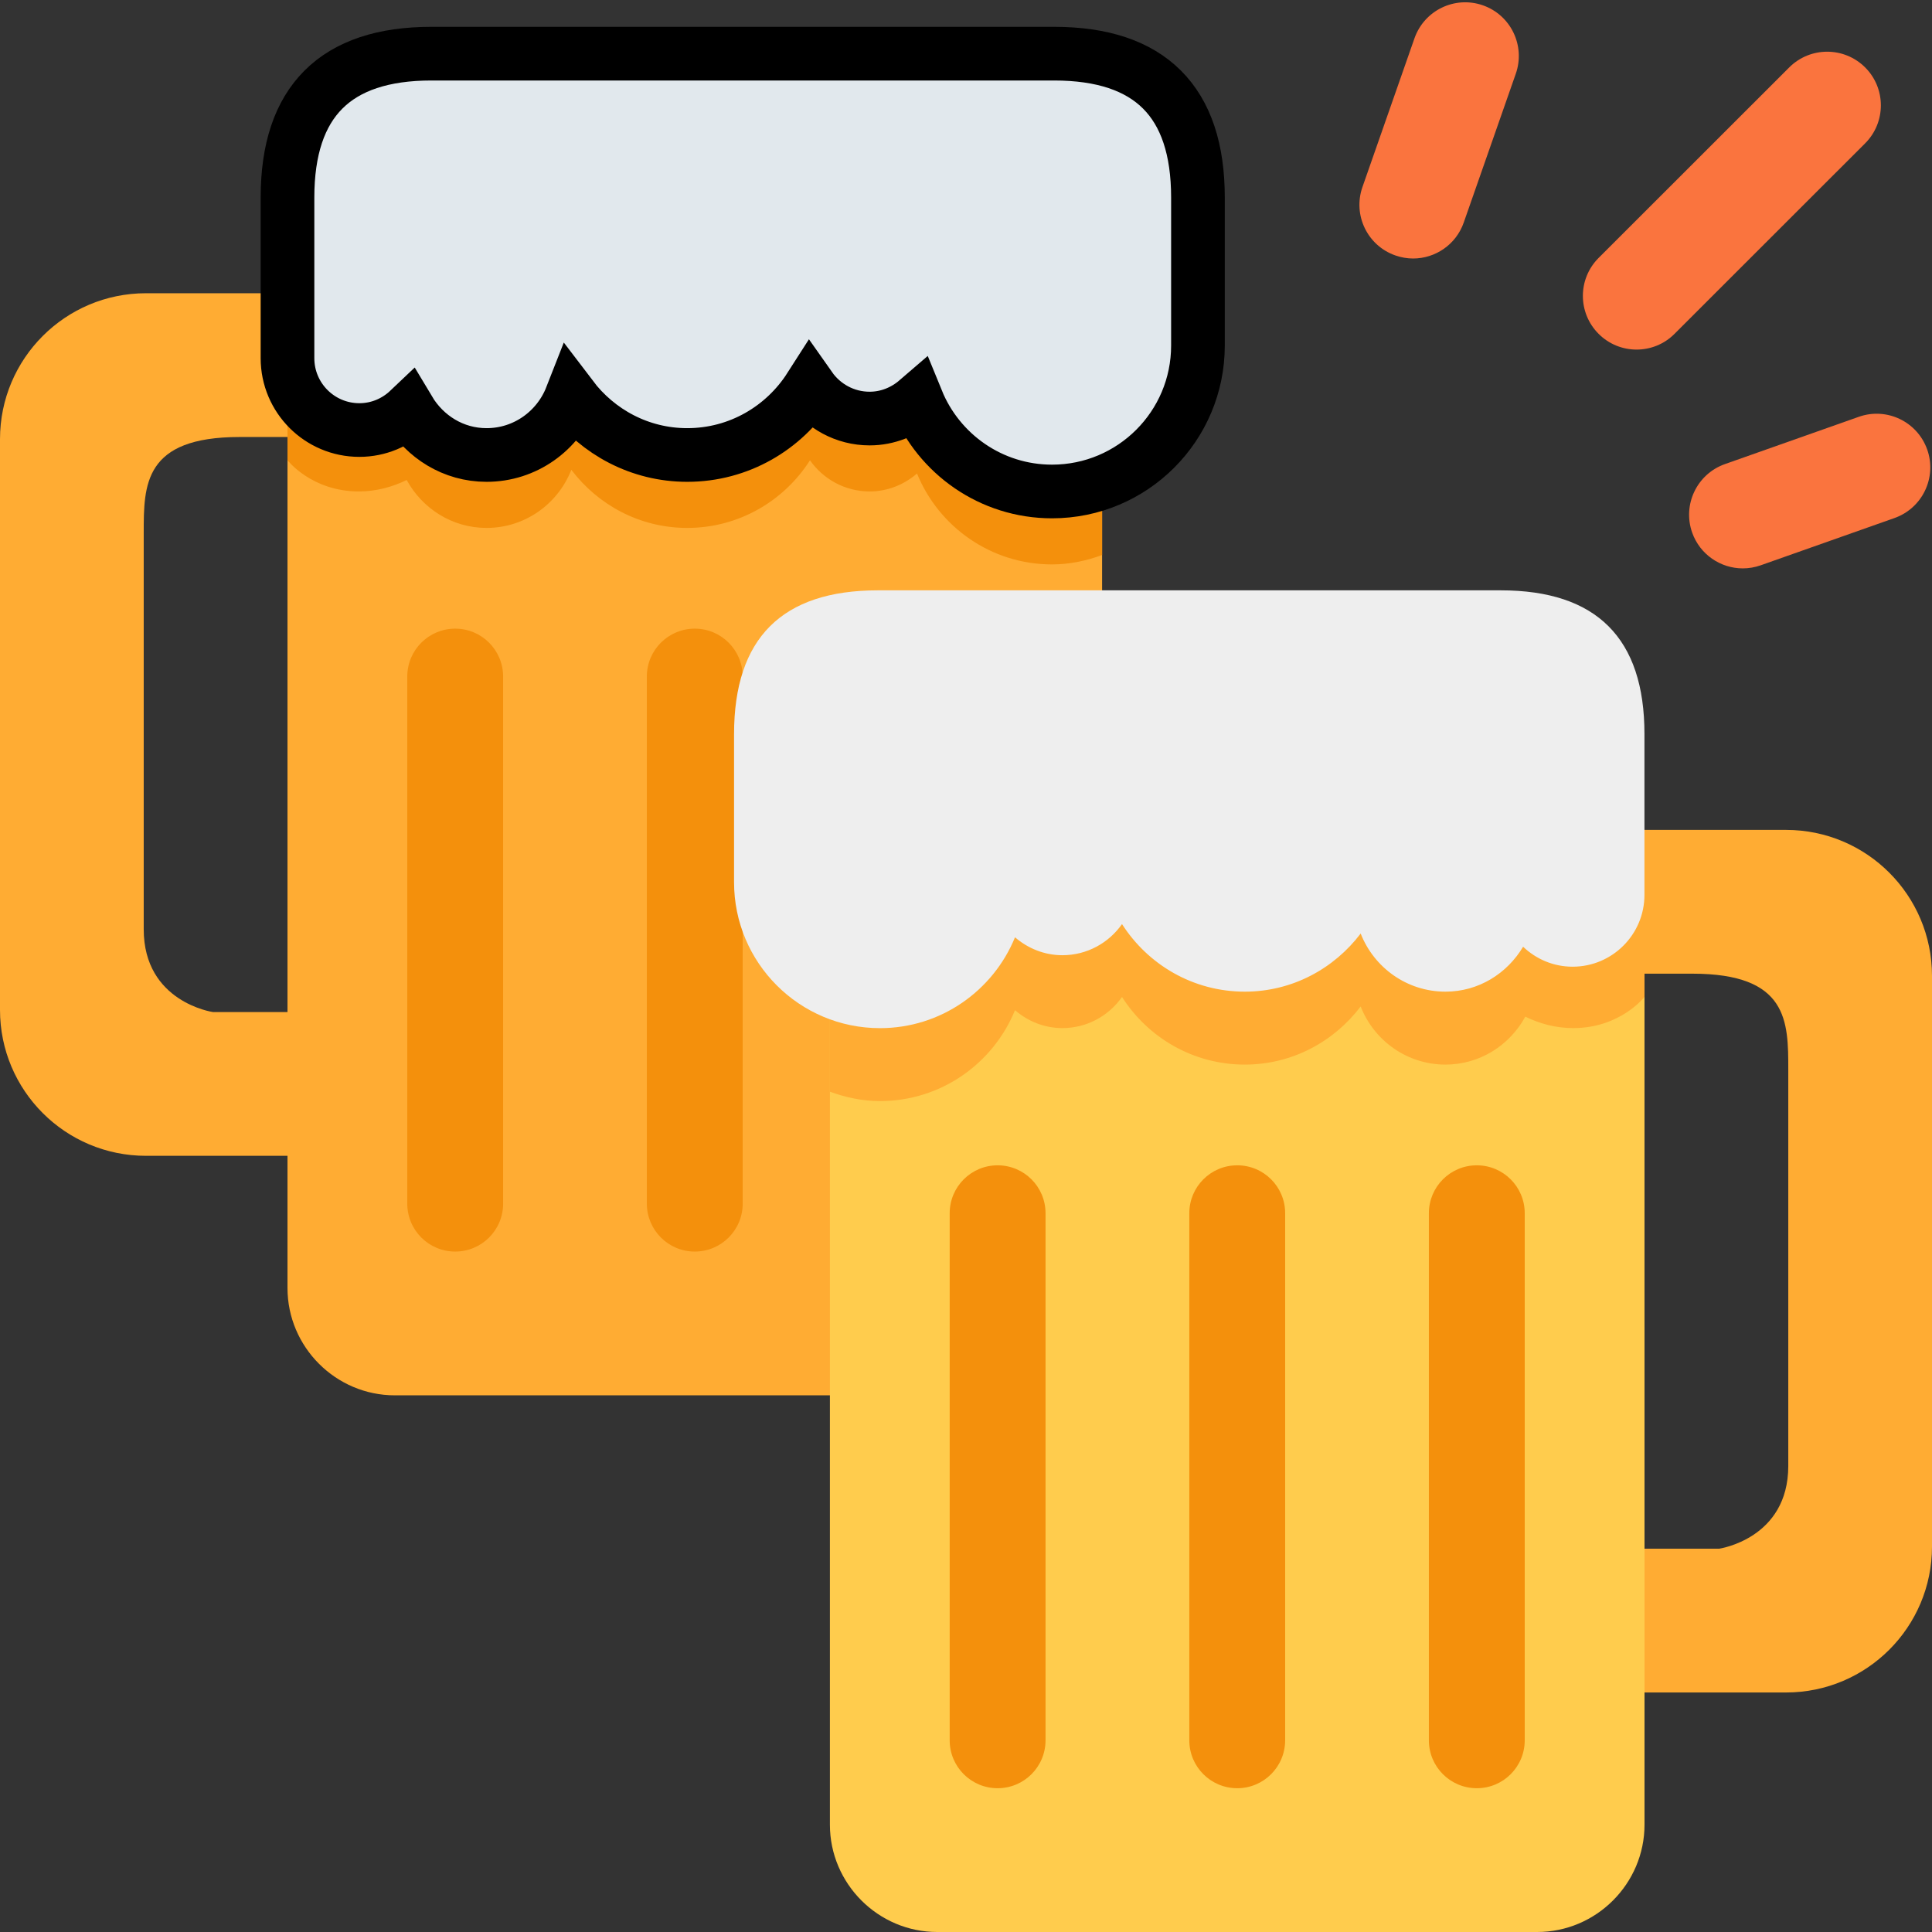 <svg xmlns="http://www.w3.org/2000/svg" viewBox="0 0 36 36"><rect x="0" y="0" width="36" height="36" fill="#333333" stroke="none"/><path fill="#FFAC33" d="M2.72 5.464h3.53v2.679H4.464c-1.786 0-1.786.893-1.786 1.786v7.387c0 1.359 1.289 1.542 1.289 1.542H6.25v2.679H2.72C1.218 21.537 0 20.32 0 18.818V8.183c0-1.501 1.217-2.719 2.72-2.719z" /><path fill="#FFAC33" d="M5.357 5.464h15.179V24c0 1.1-.9 2-2 2H7.357c-1.1 0-2-.9-2-2V5.464z" /><path fill="#F4900C" d="M8.482 23.321c.493 0 .893-.399.893-.893v-9.821c0-.493-.399-.893-.893-.893-.493 0-.893.399-.893.893v9.821c0 .494.4.893.893.893zm4.464 0c.493 0 .893-.399.893-.893v-9.821c0-.493-.399-.893-.893-.893-.493 0-.893.399-.893.893v9.821c.001.494.4.893.893.893zM5.357 8.575V5.464h15.179v4.878c-.292.107-.604.175-.933.175-1.138 0-2.111-.701-2.516-1.694-.238.206-.545.334-.883.334-.46 0-.865-.23-1.111-.58-.483.756-1.324 1.26-2.288 1.26-.884 0-1.663-.429-2.159-1.083-.248.633-.86 1.083-1.58 1.083-.645 0-1.199-.364-1.488-.893-.27.132-.57.213-.892.213-.882 0-1.329-.582-1.329-.582z" /><path fill="#E1E8ED" d="M8.036 1h11.607c1.786 0 2.679.893 2.679 2.679v2.76c0 1.502-1.218 2.719-2.719 2.719-1.138 0-2.111-.701-2.516-1.693-.238.205-.545.334-.883.334-.46 0-.865-.23-1.111-.58-.483.755-1.324 1.259-2.288 1.259-.884 0-1.663-.429-2.159-1.083-.248.633-.86 1.083-1.58 1.083-.62 0-1.15-.34-1.447-.837-.241.229-.564.372-.923.372-.74 0-1.339-.6-1.339-1.339V3.679C5.357 1.893 6.25 1 8.036 1z" stroke="black" stroke-width="1" /><path d="M30.495 6.514c-.256 0-.512-.098-.707-.293-.391-.391-.391-1.024 0-1.415l3.552-3.55c.391-.39 1.023-.39 1.414 0s.391 1.024 0 1.415l-3.552 3.55c-.195.196-.451.293-.707.293zm-4.164-1.697c-.109 0-.221-.019-.33-.057-.521-.182-.796-.752-.614-1.274l.97-2.773c.183-.521.752-.796 1.274-.614.521.182.796.752.614 1.274l-.97 2.773c-.144.413-.531.671-.944.671zm6.143 5.774c-.412 0-.798-.257-.943-.667-.184-.521.09-1.092.61-1.276l2.494-.881c.522-.185 1.092.09 1.276.61.184.521-.09 1.092-.61 1.276l-2.494.881c-.111.039-.223.057-.333.057z" fill="#FA743E" /><path fill="#FFAC33" d="M33.28 15.464h-3.53v2.679h1.786c1.786 0 1.786.893 1.786 1.786v7.387c0 1.359-1.289 1.542-1.289 1.542H29.75v2.679h3.53c1.502 0 2.72-1.217 2.72-2.719V18.183c0-1.501-1.217-2.719-2.72-2.719z" /><path fill="#FFCC4D" d="M30.643 15.464H15.464V34c0 1.1.9 2 2 2h11.179c1.1 0 2-.9 2-2V15.464z" /><path fill="#F4900C" d="M18.589 33.321c-.493 0-.893-.399-.893-.893v-9.821c0-.493.4-.893.893-.893s.893.399.893.893v9.821c0 .494-.4.893-.893.893zm8.929 0c-.493 0-.893-.399-.893-.893v-9.821c0-.493.399-.893.893-.893.493 0 .893.399.893.893v9.821c0 .494-.4.893-.893.893zm-4.464 0c-.493 0-.893-.399-.893-.893v-9.821c0-.493.399-.893.893-.893s.893.399.893.893v9.821c-.001.494-.4.893-.893.893z" /><path fill="#FFAC33" d="M30.643 18.575v-3.111H15.464v4.878c.292.107.604.175.933.175 1.138 0 2.111-.701 2.516-1.694.238.206.545.334.883.334.46 0 .865-.23 1.111-.58.483.756 1.324 1.26 2.288 1.26.884 0 1.663-.429 2.159-1.083.248.633.86 1.083 1.58 1.083.645 0 1.199-.364 1.488-.893.27.132.57.213.892.213.882 0 1.329-.582 1.329-.582z" /><path fill="#EEE" d="M27.964 11H16.357c-1.786 0-2.679.893-2.679 2.679v2.76c0 1.502 1.218 2.719 2.719 2.719 1.138 0 2.111-.701 2.516-1.693.238.205.545.334.883.334.46 0 .865-.23 1.111-.58.483.755 1.324 1.259 2.288 1.259.884 0 1.663-.429 2.159-1.083.248.633.86 1.083 1.58 1.083.62 0 1.15-.34 1.447-.837.24.229.564.372.922.372.74 0 1.339-.6 1.339-1.339v-2.995C30.643 11.893 29.75 11 27.964 11z" /></svg>